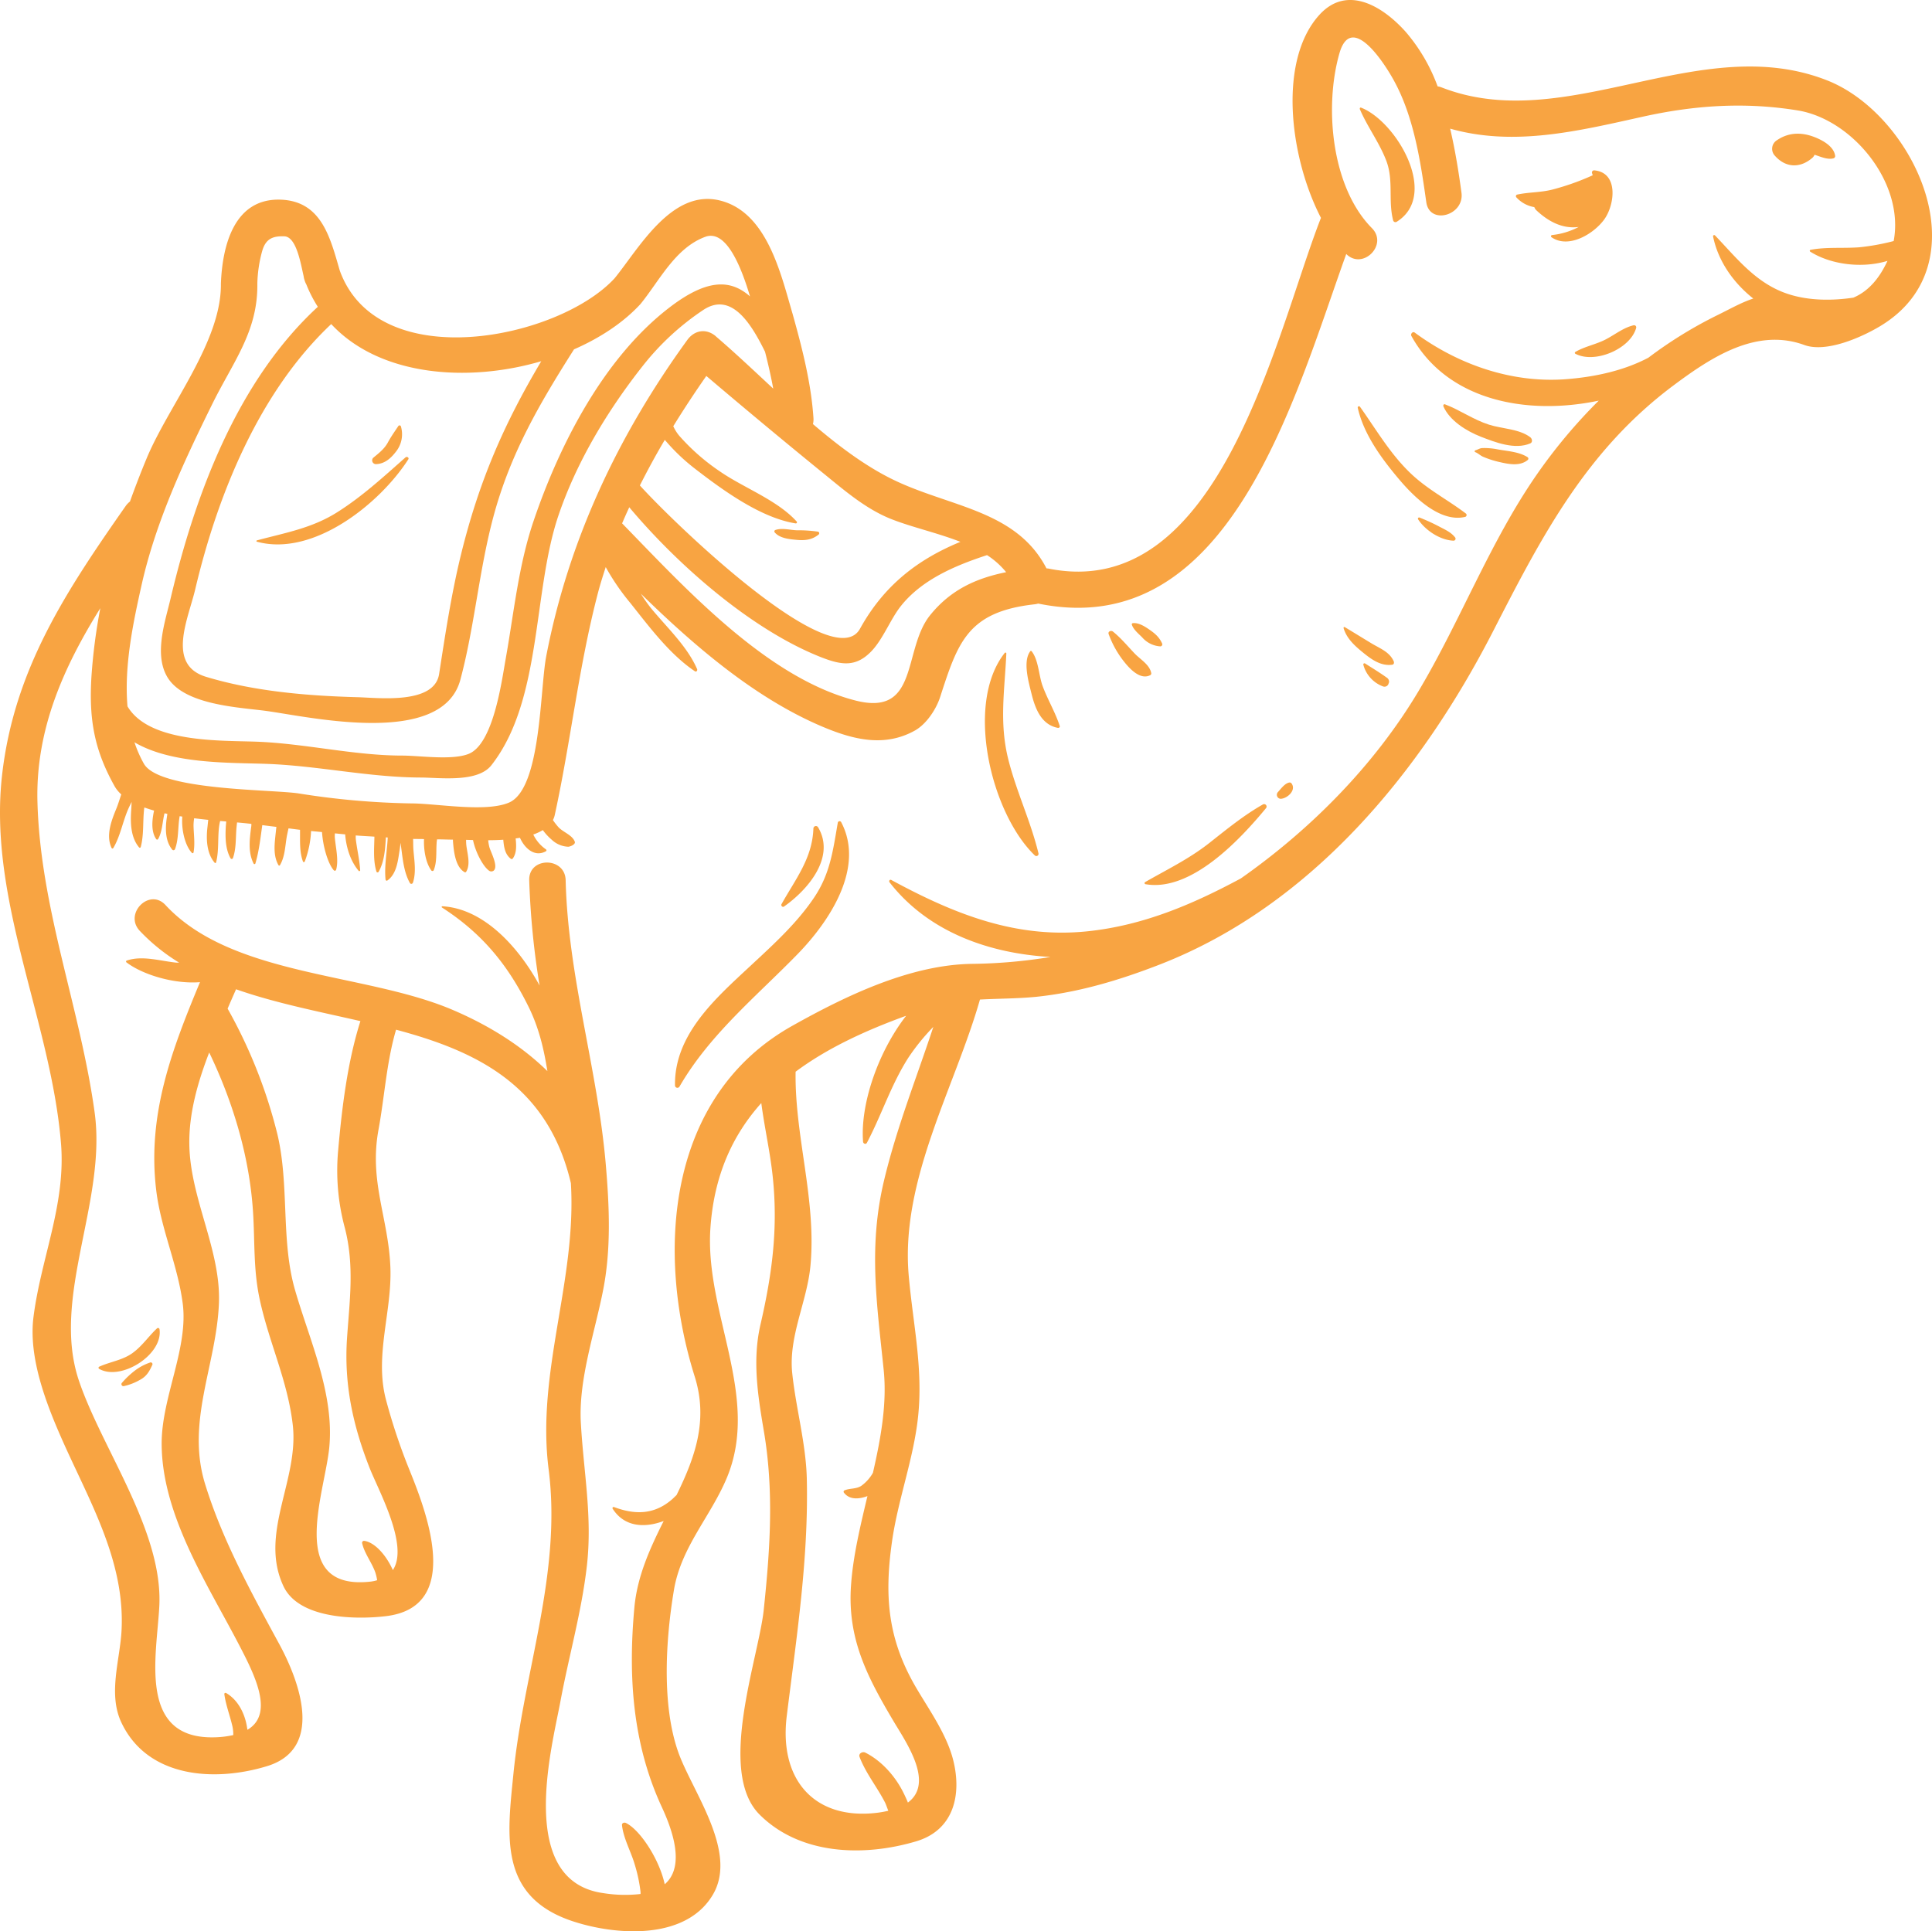 <?xml version="1.0" encoding="UTF-8"?>
<svg data-bbox="0.002 -0.002 706.771 706.588" viewBox="0 0 706.77 706.59" xmlns="http://www.w3.org/2000/svg" data-type="color">
    <g>
        <g>
            <path fill="#f8a442" d="M668.39 29.4c-46.63-18.34-95.34 20.38-141 2.59a6.82 6.82 0 0 0-1.48-.4 64.63 64.63 0 0 0-11.62-19.88c-8.29-9.3-21.45-17.54-31.68-6.22-15.13 16.74-10.88 52 .64 74.25a1.79 1.79 0 0 0-.12.24c-16.52 42.34-36.84 140.94-99.77 128-.19 0-.37 0-.55-.06-11.2-21.62-36.06-22.4-56.92-32.85-9.87-4.94-19.34-12.09-28.5-19.92a6.88 6.88 0 0 0 .2-2.08c-.84-12.94-4.17-25.83-7.65-38.27-4.33-14.7-9.36-37.32-26.72-41.48-17.55-4.2-29.55 17.64-38.37 28.48-20.48 22.28-86.54 35.89-100.55-2.8-3.5-12-6.64-25.45-21.67-25.95-17.13-.57-21.29 17.08-21.82 30.71.28 21.18-19 44.39-27.13 63.86-2.2 5.28-4.23 10.57-6.14 15.88a7.49 7.49 0 0 0-1.49 1.53C24.16 216.3 5.14 244.93.76 283.58c-5.19 45.72 17.83 89.74 21.55 134.68 1.85 22.33-7.33 42-10.06 63.6-1.88 14.81 4.61 31.59 10.42 44.75 10 22.57 23.08 44.4 21.8 69.82-.54 10.87-5.08 23.37 0 33.92 9.54 20 33.77 21.73 53.16 15.84 21.24-6.45 11.71-31.36 4.65-44.46C92 582.78 81.33 563.5 75 542.86c-7-22.83 4.21-43.55 5.09-66.09.76-19.42-10.51-38.24-10.83-58-.18-11.28 3-22.65 7.27-33.7 8.81 18.33 14.8 38.4 16.05 58.6.68 10.95.09 20.81 2.41 31.65 3.37 15.75 10.25 29.81 12.11 46 2.33 20.23-12.43 39.72-3.41 59 5.68 12.1 26.61 12.25 37.3 11 28.18-3.22 15.36-37.3 8.94-53.17a217.85 217.85 0 0 1-8.72-26c-4.3-16.18 2.25-32.27 1.6-48.53-.71-18-7.84-31.31-4.35-50.28 2.25-12.26 2.93-24.71 6.43-36.61 29.57 7.89 55.53 20.33 63.95 56.14 2.16 35.59-12.69 69.13-8.14 104.69 4.87 38.11-9.16 73.89-12.89 111.53-2.22 22.41-5.51 44.75 21.56 53.78 15.61 5.21 41.5 7.25 51.45-9.74 9.26-15.81-7.75-37.91-12.76-52.26-6.07-17.38-4.5-41.32-1.52-59.14 2.62-15.7 13.35-26.79 19.28-40.87 12.56-29.8-8.06-60.42-5.94-91.5 1.33-19.47 8.22-34.19 18.62-45.78 1.15 8.86 3.18 17.62 4.15 26.66 2.05 19-.16 35.79-4.45 54.36-3 13-1 25.75 1.18 38.68 3.82 22.2 2.34 43.58 0 65.81-1.88 17.53-17.21 59.1-1.52 74.79 14.78 14.77 38 15.54 57.29 9.8 13.91-4.14 16.65-17.19 13.59-29.56-2.3-9.32-8.54-18.11-13.35-26.23-10.49-17.73-12-33.33-9.08-53.85 2.17-15.37 7.87-30.17 9.53-45.61 1.91-17.81-1.85-34-3.41-51.73-3.09-35 16.8-68.61 26.06-101 6.85-.37 13.78-.33 20.58-1 15.63-1.62 30.66-6.16 45.24-11.83 55.56-21.63 95.57-70.52 122-122.12 17.79-34.7 34.05-66.05 66.12-89.91 13.69-10.2 30.14-21 47.62-14.62 8 2.92 20.76-2.74 27.5-6.74 38.15-22.62 13.02-77.43-19.16-90.08ZM368.07 209.34c-10.82 2.19-20.23 6.33-27.82 15.75-10.11 12.55-3.89 37.19-27.28 31.21-32.52-8.31-62.39-41.22-85.39-64.82q1.28-3 2.62-5.89c18 21.45 45 45 70.32 54.92 7.4 2.88 12.65 3.64 18.33-2.32 4.17-4.38 6.91-11.62 10.6-16.32 7.72-9.83 20.1-15 31.63-18.77a29.8 29.8 0 0 1 6.99 6.24Zm-42.18-19.49c7.51 3 16.93 5.06 25.45 8.39-15.68 6.45-28 16-36.72 31.77-9.63 17.54-67.22-37.69-80.54-52.4 2.86-5.65 5.88-11.24 9.12-16.68a71.88 71.88 0 0 0 11.37 10.81c9.94 7.66 23.75 17.72 36.46 19.75a.42.42 0 0 0 .41-.69c-7.2-7.92-19.36-12.29-28.12-18.35a77.41 77.41 0 0 1-14.82-13 15.58 15.58 0 0 1-2.2-3.51c3.89-6.31 7.94-12.45 12.09-18.39q20.79 17.67 41.93 34.9c7.96 6.42 15.95 13.55 25.57 17.4Zm-64-66.8c-3.49-3-7.83-2.31-10.47 1.35-25.31 34.88-43.42 73.23-51.58 115.6-2.37 12.27-1.82 48.58-13.64 53.64-8.5 3.65-26.37.34-35.64.3a287.4 287.4 0 0 1-41.3-3.65c-10.08-1.52-51.05-1-56.63-10.89a44.46 44.46 0 0 1-3.44-7.82c13.56 8 34.48 7.4 48.2 7.89 18.92.67 37.48 4.93 56.42 5 6.82 0 20.83 2 25.93-4.47 18.64-23.71 15.09-63.4 24.51-91.27 6.7-19.82 18.09-38.66 31-55a95.56 95.56 0 0 1 21.93-20.26c10.4-7 17.69 5.09 22.68 15.21 1.15 4.46 2.18 9 3 13.5-7.19-6.69-14.19-13.31-21-19.13ZM198 132.16c-13.48 22.71-22.73 43.61-29.42 71-3.5 14.37-5.68 28.84-7.94 43.43-1.73 11.23-22.17 8.7-29.87 8.49-18.39-.5-37.72-2.11-55.37-7.45-14.59-4.41-6.55-21.18-4-31.94 8.14-34.53 23.34-72.25 49.77-97.12 17.61 18.98 49.72 21.54 76.83 13.59ZM94.14 103.79a48.84 48.84 0 0 1 1.76-11.9c1.27-4.41 3.68-5.58 8.11-5.43s6 10 7.06 14.56a7.24 7.24 0 0 0 .37 1.55 6.86 6.86 0 0 0 .62 1.48 47.91 47.91 0 0 0 4.21 8.2C86.79 139.4 71.37 181 62.4 219c-2 8.43-6 20-1.41 28.32 5.86 10.71 26.58 11.44 36.42 12.79 16.12 2.21 64.34 13.31 71-11.41 5.2-19.43 6.82-40 12.09-59.66 6.24-23.22 16.91-41.4 29.49-61.23 9.66-4.22 18.14-9.86 24.33-16.59 7-8.6 12.67-20.49 23.67-24.57 7.74-2.87 13.22 11.2 16.38 21.79-7.16-6.31-15.8-6.55-29.84 4.35-23.78 18.43-39.93 50-49.37 77.93C189.65 207 188 224.22 185 241c-1.5 8.42-4.54 31.31-13.63 34.85-6.13 2.38-17.76.61-24.17.59-17.73 0-35.69-4.45-53.56-5.09-13.35-.47-39.08.42-47-12.92-1.28-14.8 2.09-30.72 5.15-44.37 5.14-23 15.28-44.74 25.61-65.72 7.77-15.9 16.98-26.91 16.74-44.55Zm32.06 345.64c3.49 13.77 1.69 26.43.75 40.19-1.13 16.78 2.13 31.85 8.26 47.45 3.28 8.32 14.48 28.48 8.5 37.37-2.34-5.32-6.53-10.11-10.39-10.68a.7.7 0 0 0-.84.85c.84 3.76 3.58 7.09 4.84 10.76a17.47 17.47 0 0 1 .65 2.78 14.48 14.48 0 0 1-2.26.49c-30.87 3.53-17-32.09-15.28-48.8 2-19.85-7.21-39.47-12.54-58-5.18-18.08-2-38.14-6.4-56.81a183.47 183.47 0 0 0-18.22-46c1-2.39 2.07-4.75 3.08-7.09 14.37 5.05 30.14 8.12 45.5 11.65-4.77 15-6.79 32-8.13 47.16a80.38 80.38 0 0 0 2.48 28.68ZM323.38 432c-5.74 24.13-2.62 44.78-.12 69.07 1.28 12.34-1 25-3.92 37.78a15.08 15.08 0 0 1-4.27 4.78c-1.93 1.24-4.2.8-6.2 1.67a.55.55 0 0 0-.11.85c2 2.61 5.44 2.39 8.57 1.22-2.62 11-5.25 21.88-6 32.56-1.41 19.57 5.9 33.51 15.5 49.72 4.57 7.72 15.11 22.6 5.3 29.84-.57-1.43-1.22-2.77-1.73-3.79-2.95-5.89-7.93-11.51-13.87-14.49-1-.5-2.56.34-2.08 1.6 2.28 6 6.47 11.07 9.36 16.75.21.41.62 1.57 1.15 2.94a38.64 38.64 0 0 1-3.82.7c-22.74 2.89-36.28-11.59-33.32-35.43 3.58-28.86 8-57.51 7.33-86.67-.29-12.89-4-25.94-5.33-38.66-1.44-13.42 5.44-26.23 6.66-39.34 2.25-24.15-5.8-47.38-5.43-71 11.58-8.62 25.53-15.06 40.43-20.46-10.5 13.57-16.81 32.67-15.75 46.09.06.69 1 1.09 1.4.38 5.45-10.32 8.84-21.28 15.21-31.2a79 79 0 0 1 9.09-11.2c-6.14 18.66-13.43 36.85-18.05 56.29Zm238.79-258.35c-17.12 24.67-27.87 53.44-43.23 79.19-16.08 27-39.25 50.46-65 68.54-17.62 9.47-35.7 17.24-56.21 19.36-26.36 2.72-49-6.51-71.66-18.78-.57-.32-1 .38-.65.85 14.18 18.22 36.49 26.05 58.89 27.31a188.21 188.21 0 0 1-28.51 2.52c-22.7.24-46.38 11.69-65.91 22.64-46.1 25.82-50 83-35.75 128.35 5.07 16.15 0 29.78-6.63 43.35-.55.51-1.08 1.07-1.64 1.56-6.51 5.67-13.59 5.73-21.29 2.82a.42.42 0 0 0-.47.61c4.35 6.83 11.84 7.08 18.68 4.51-5 10-9.67 20.2-10.72 31.65-2.33 25.36-.66 50 10.1 73.15 5.55 12 7.36 22.64 1 28.11-2-9.29-9.12-20-14.22-22.44-.57-.27-1.5 0-1.41.81.53 4.9 3.28 9.64 4.65 14.37a56 56 0 0 1 2.13 10 7.48 7.48 0 0 1 0 .82 50.08 50.08 0 0 1-13.61-.32c-31.91-4.42-18.83-53.27-15.7-70.12 3.07-16.51 7.75-32.77 9.67-49.49 2.09-18.2-1.2-34.43-2.2-52.57-.87-15.9 5.2-33.2 8.21-48.71 2.91-15 2.22-30.55.92-45.71-3-35.06-13.83-68.62-14.68-104-.21-8.59-13.54-8.61-13.33 0a296.22 296.22 0 0 0 3.79 38.54c-7.27-13.4-20-28.12-35.57-29-.26 0-.32.34-.13.46 14.56 9.38 24.08 20.88 31.72 36.42 3.8 7.73 5.58 15.53 6.84 23.43-9.77-9.57-21.89-17-35.11-22.59-32.09-13.49-80.32-12-104.61-38.18-5.86-6.32-15.27 3.14-9.43 9.42a69.57 69.57 0 0 0 14.44 11.67h-1c-5.9-.59-12.39-2.71-18.16-.77a.38.38 0 0 0-.1.68c5.87 4.47 17.33 8 26.88 7.23-10.37 24.92-19.37 48.53-16 76.23 1.69 14 7.81 27.13 9.67 41.23C69 493 59.25 511 59.14 527.76 59 553.7 75.47 578.89 87 600.93c6 11.5 13.57 26 3.52 31.94-.07-.37-.13-.74-.18-1.08-.78-4.87-3.28-9.89-7.65-12.39a.43.43 0 0 0-.62.47c.56 4.06 2.1 7.92 3 11.93a14.5 14.5 0 0 1 .27 3 34.08 34.08 0 0 1-6.33.81c-28.91 1.13-21.63-30-20.73-48 1.38-27.49-21-57.55-29.41-82.47-10.28-30.52 10.25-65.49 5.75-98.14-5.3-38.43-19.87-74.48-20.92-113.6-.71-26.57 9.65-49.44 23-70.89a206 206 0 0 0-3.24 24.92c-1 15.94 1.1 27.12 8.56 40.39a12.25 12.25 0 0 0 2.35 2.83c-.64 1.83-1.18 3.69-1.8 5.18-1.81 4.38-3.94 9.91-1.72 14.46a.34.34 0 0 0 .58 0C44 306 44.91 300.54 46.91 296c.36-.82.8-1.7 1.24-2.61-.05.95-.07 1.86-.13 2.66-.35 4.71-.31 10.24 2.88 14a.35.35 0 0 0 .59-.16c1.18-4.45.71-9.27 1.23-13.84 0-.2.06-.42.09-.62 1.14.41 2.32.79 3.55 1.14 0 .19-.09.37-.12.56-.61 3.14-1 7.11.9 9.87a.41.41 0 0 0 .69 0c1.49-2.6 1.56-5.94 2.21-8.83 0-.21.12-.41.18-.63.33.08.65.17 1 .23-.06.46-.12.89-.18 1.28-.61 3.95-.66 8.65 2 11.84a.61.61 0 0 0 1-.26c1.35-3.66 1-7.87 1.63-11.69 0-.1 0-.22.08-.32l.94.14c-.38 5 1.06 10.69 3.52 13.29a.35.35 0 0 0 .59-.16c.58-3.21.09-6.49 0-9.73a17.31 17.31 0 0 1 .23-2.79c1.74.22 3.46.41 5.15.59-.12 1-.21 2-.31 2.87-.49 4.28-.24 9.46 2.68 12.84a.29.29 0 0 0 .49-.13c1.15-4.41.5-9.22 1.2-13.74a14.55 14.55 0 0 1 .3-1.43l2.2.18c0 .55-.09 1.1-.12 1.66-.23 3.91-.24 8.33 1.73 11.83a.48.48 0 0 0 .87-.12c1.15-3.24 1-6.89 1.23-10.29.06-.92.17-1.83.27-2.73 2 .17 3.76.35 5.24.54 0 .37 0 .76-.08 1.11-.56 4.5-1.21 9.25.91 13.43a.35.35 0 0 0 .64-.09c1.33-4.46 1.86-9.33 2.52-14l5.16.64c-.08.66-.15 1.31-.22 1.95-.41 4-1.11 8.43 1 12.08a.3.3 0 0 0 .51 0c1.78-3 1.89-6.65 2.44-10.06.18-1.1.45-2.26.71-3.43 1.4.17 2.81.37 4.21.53v1.65c0 3.38-.1 6.71 1.06 9.93a.36.36 0 0 0 .68 0 36.54 36.54 0 0 0 2.3-11.14c1.34.14 2.68.25 4 .39.38 5.7 2.32 11.78 4.33 14a.51.51 0 0 0 .84-.22c1-3.69-.22-8.25-.5-12 0-.42 0-.87.05-1.31 1.26.12 2.52.26 3.78.37v.42c.45 4.61 1.92 9.37 4.92 12.94a.32.32 0 0 0 .54-.21c-.23-3.87-1.15-7.62-1.61-11.47a11 11 0 0 1 0-1.29c2.26.19 4.55.28 6.82.44-.07 4.27-.5 8.7.73 12.76a.44.44 0 0 0 .8.11c2.15-3.8 2.4-8.34 2.67-12.61l.65.05v.36c-.25 4.8-1.27 10.22-.78 15 0 .3.36.59.66.38 3.1-2.16 3.76-6.38 4.29-9.86.12-.75.38-2.28.51-3.94.09.57.17 1.13.25 1.66.59 4.37 1 9.17 3.21 13.07a.61.61 0 0 0 1.1-.15c1.26-3.87.5-8 .18-12-.1-1.18-.06-2.58-.12-4 1.31.05 2.66 0 4 .07-.18 4.33.77 8.84 2.6 11.36a.53.53 0 0 0 1-.12c1.17-3 .78-6.45 1-9.65 0-.49.1-1 .16-1.5 1.94 0 3.87.1 5.82.1v.48c.27 3.56.82 9.52 4.28 11.44a.4.4 0 0 0 .54-.14c1.73-2.76.39-6.82.06-9.85a18.36 18.36 0 0 1-.07-1.85l2.53.07c.95 4.67 3.85 9.93 6 11.3a1.4 1.4 0 0 0 1.4 0 .42.42 0 0 0 .16-.11c1.81-1.54-1.08-6.81-1.56-8.55a15.89 15.89 0 0 1-.45-2.57c1.77 0 3.63-.06 5.52-.18.24 2.62.59 5.34 2.79 7a.54.54 0 0 0 .74-.2c1.42-2.06 1.25-4.75 1-7.28l1.58-.22c1.68 3.79 5.35 7.22 9.5 4.91a.41.41 0 0 0 0-.69 13.81 13.81 0 0 1-4.63-5.43 18.09 18.09 0 0 0 3.49-1.62 19.93 19.93 0 0 0 3.28 3.55 9.28 9.28 0 0 0 6 2.54c.63 0 2.76-.81 2.42-1.81-.81-2.39-4.23-3.5-5.91-5.26a23.81 23.81 0 0 1-2.1-2.69 7.26 7.26 0 0 0 .67-1.83c5.91-27.08 8.8-54.68 15.87-81.51.81-3.09 1.79-6.15 2.78-9.21a84.13 84.13 0 0 0 9.06 13.21c6.84 8.61 14.36 18.73 23.57 24.91.54.36 1-.32.8-.8-3.67-8.45-11.22-15.38-17-22.45a60.62 60.62 0 0 1-3.59-5.14c19.84 19.39 42 38.38 66.69 48.76 11.15 4.68 22.51 7.48 33.57 1.31 4.23-2.37 7.78-7.78 9.23-12.24 6.49-20 10-31.23 34.58-33.95a7.06 7.06 0 0 0 1.26-.26h.07c69.89 14.35 93.6-75 112.66-127.9 6 6 15.42-3.35 9.39-9.46C487 68.43 484.4 39 490 19.48c4.36-15.13 16.45 3.57 20 10.13 7.26 13.27 9.68 29.58 11.77 44.37 1.21 8.48 14.06 4.86 12.86-3.55-1-7.44-2.28-15.45-4.13-23.36 23.37 6.61 46.65.91 70.31-4.34 19.06-4.24 37.52-5.47 56.83-2.33 19.9 3.23 39.13 26.4 35.11 47.79a82.27 82.27 0 0 1-12.66 2.29c-5.92.44-11.92-.18-17.76.92a.37.37 0 0 0-.09.68c7.56 4.76 18.94 6.19 28.24 3.37-3.29 7.1-7.45 11.3-12.47 13.45-7.83 1.17-16 1.08-23.18-1.11-12.08-3.68-19.16-13-27.44-21.66a.42.42 0 0 0-.7.41c1.84 9 7.41 16.92 14.7 22.69-4.36 1.42-8.54 3.84-13.2 6.11a156.67 156.67 0 0 0-25.17 15.53c-9 4.76-19.54 7-29.59 7.82-20.05 1.68-39.89-5.21-55.88-17-.77-.56-1.63.5-1.23 1.23 13 23.57 42 29.24 68.54 23.66a194.21 194.21 0 0 0-22.69 27.07Z" data-color="1"/>
            <path fill="#f8a442" d="M509.65 80.65a.86.86 0 0 0 1.26.51c15.77-9.77-.1-36.78-13-41.78-.36-.14-.56.3-.44.58 2.74 6.42 7 12 9.58 18.62 2.89 7.32.68 14.7 2.6 22.07Z" data-color="1"/>
            <path fill="#f8a442" d="M561.29 75.78a3 3 0 0 0 .71 1.12c4.34 4.08 9.54 6.92 15.51 6.14a26.76 26.76 0 0 1-9.7 2.95.44.44 0 0 0-.22.81c6.31 4.39 15.7-1.38 19.42-6.72s5.16-17-3.87-17.76a.78.78 0 0 0-.74 1c.07.28.18.54.26.8a90.66 90.66 0 0 1-14.61 5.2c-4.35 1.15-8.74.94-13.07 1.88a.61.61 0 0 0-.26 1 11.4 11.4 0 0 0 6.57 3.58Z" data-color="1"/>
            <path fill="#f8a442" d="M663.07 57.69a3 3 0 0 0 .73-1.07c2.2.68 4.62 1.88 6.91 1.32a.87.87 0 0 0 .64-.85c-.43-3.46-4.4-5.67-7.32-6.84-4.84-1.94-9.63-1.92-14 1.06a3.68 3.68 0 0 0-.73 5.67c3.98 4.5 9.31 4.62 13.77.71Z" data-color="1"/>
            <path fill="#f8a442" d="M544.74 155.38c-5.77-1.83-10.57-5.34-16.13-7.45-.48-.19-.75.39-.58.76 2.31 5.25 8.42 9 13.59 11.05 5.43 2.11 12.54 4.89 18.18 2.49 1-.43.69-1.76 0-2.27-4.08-3.07-10.23-3.05-15.06-4.58Z" data-color="1"/>
            <path fill="#f8a442" d="M547.68 164.37a24.81 24.81 0 0 0-5.23-.44c-1.15 0-1.73.57-2.73.82a.36.36 0 0 0 0 .69c.87.3 1.81 1.21 2.71 1.62a33.52 33.52 0 0 0 6.19 2c3.32.77 7.46 1.61 10.31-.81a.65.65 0 0 0-.13-1c-3.24-2.04-7.47-2.17-11.12-2.88Z" data-color="1"/>
            <path fill="#f8a442" d="M306.5 300.92c-1.77 10.1-2.73 18.55-8.58 27.32-6.3 9.44-14.87 17.21-23.12 24.89-12.61 11.76-28.17 25.17-27.87 44a.88.88 0 0 0 1.63.44c11.06-19.13 28.13-33 43.33-48.61 11.42-11.76 24.66-31.41 15.83-48.17a.67.67 0 0 0-1.22.13Z" data-color="1"/>
            <path fill="#f8a442" d="M286.81 331.67c8.59-6 19-18 12.46-29a.92.92 0 0 0-1.71.46c-.39 10.93-6.55 18.5-11.66 27.66-.31.52.34 1.28.91.88Z" data-color="1"/>
            <path fill="#f8a442" d="M36.25 500.81c8 4.61 23.52-5.22 22.1-14.53a.56.56 0 0 0-.94-.25c-3.18 3-5.47 6.55-9.07 9.1s-8.08 3.09-12.09 4.92a.45.45 0 0 0 0 .76Z" data-color="1"/>
            <path fill="#f8a442" d="M54.82 498.53a19.61 19.61 0 0 0-5.35 2.83 31.62 31.62 0 0 0-4.84 4.55.73.73 0 0 0 .7 1.22 20.68 20.68 0 0 0 5.77-2.23c2.47-1.28 3.5-3.06 4.6-5.48a.65.65 0 0 0-.88-.89Z" data-color="1"/>
            <path fill="#f8a442" d="M368.14 239.09a.33.33 0 0 0-.57-.23c-14.78 18.71-4.95 58.81 11 74.12a.8.8 0 0 0 1.33-.76c-2.84-11.77-8.12-22.69-11.06-34.46-3.35-13.46-1.3-25.23-.7-38.67Z" data-color="1"/>
            <path fill="#f8a442" d="M377.35 238.22a.29.29 0 0 0-.46.06c-2.81 3.7-.56 11.39.44 15.45 1.36 5.55 3.63 11.44 9.66 12.57.4.07.84-.25.69-.69-1.64-5.06-4.37-9.51-6.24-14.55-1.44-3.83-1.5-9.69-4.09-12.84Z" data-color="1"/>
            <path fill="#f8a442" d="M420.82 247a.69.69 0 0 0 .32-.78c-.6-3.09-4.05-5-6.08-7.15-2.59-2.72-5-5.65-7.92-8-.66-.53-1.91-.07-1.57.91a35.8 35.8 0 0 0 6 10.54c2.01 2.48 5.77 6.34 9.25 4.48Z" data-color="1"/>
            <path fill="#f8a442" d="M417.85 233.21a9.56 9.56 0 0 0 6.63 3.28.75.75 0 0 0 .63-1.1c-1.08-2.4-2.75-3.75-4.91-5.22-1.61-1.11-3.83-2.44-5.84-2.17a.45.45 0 0 0-.31.54c.61 1.85 2.46 3.31 3.8 4.67Z" data-color="1"/>
            <path fill="#f8a442" d="M515.1 172.26c-7-7-11.86-15.4-17.56-23.4a.46.46 0 0 0-.84.35c2.19 9.78 8.85 18.75 15.2 26.25 5.37 6.35 14.92 15.83 24.1 13.65a.71.71 0 0 0 .17-1.29c-7.17-5.41-14.61-9.06-21.07-15.56Z" data-color="1"/>
            <path fill="#f8a442" d="M526.67 192.74a70.7 70.7 0 0 0-7.41-3.4.44.44 0 0 0-.5.64c2.65 4.07 8.11 7.67 13 7.84a.73.73 0 0 0 .51-1.24c-1.48-1.87-3.49-2.73-5.6-3.84Z" data-color="1"/>
            <path fill="#f8a442" d="M501.83 235.45c-3.3-2-6.54-4-9.86-6a.31.31 0 0 0-.46.35c1.18 4 4.37 6.74 7.5 9.26s6.42 4.7 10.35 4.13c.59-.09.69-.79.5-1.23-1.51-3.41-4.86-4.63-8.03-6.51Z" data-color="1"/>
            <path fill="#f8a442" d="M507.28 247.9c-2.56-1.83-5.28-3.5-7.93-5.17a.42.42 0 0 0-.61.47 11.66 11.66 0 0 0 7.17 7.93 1.55 1.55 0 0 0 2.12-1.4l.06.17a1.77 1.77 0 0 0-.81-2Z" data-color="1"/>
            <path fill="#f8a442" d="M283.67 193.9a.55.55 0 0 0-.24.91c1.86 2.16 5.37 2.46 8 2.71 3.08.29 5.67 0 8.1-2a.61.61 0 0 0-.27-1 51.16 51.16 0 0 0-7.83-.51c-2.43-.09-5.34-.94-7.76-.11Z" data-color="1"/>
            <path fill="#f8a442" d="M576.29 128.77a.38.38 0 0 0 0 .65c7.1 3.77 20.14-1.73 22.26-9.46a.78.78 0 0 0-.95-.95c-3.62.86-6.55 3.21-9.78 4.95-3.69 2.04-7.97 2.7-11.53 4.81Z" data-color="1"/>
            <path fill="#f8a442" d="M462 294.32c-7.07 4-13.3 9.14-19.68 14.16-7.34 5.77-15.39 9.65-23.41 14.25a.42.42 0 0 0 .1.76c16.72 2.93 34.62-16.31 44.08-27.76a.9.9 0 0 0-1.09-1.41Z" data-color="1"/>
            <path fill="#f8a442" d="M471.59 286.31c-1.64.34-3 2.3-4.09 3.48a1.46 1.46 0 0 0 1.41 2.42c2.26-.34 5.28-3.14 3.6-5.53a.85.85 0 0 0-.92-.37Z" data-color="1"/>
            <path fill="#f8a442" d="M94.1 198.22c20.62 5.54 44.89-14 55.26-30.15.39-.61-.45-1.17-1-.74-8 7.07-15.85 14.3-24.87 20-9.33 5.94-19.07 7.57-29.44 10.36a.25.25 0 0 0 .05.53Z" data-color="1"/>
            <path fill="#f8a442" d="M137.52 169.81c3.19-.09 5.43-2.11 7.29-4.51a10.2 10.2 0 0 0 1.87-9.24.53.53 0 0 0-1-.12c-1.34 2-2.66 3.85-3.82 6-1.27 2.32-3.34 3.91-5.34 5.56a1.37 1.37 0 0 0 1 2.31Z" data-color="1"/>
        </g>
    </g>
</svg>
